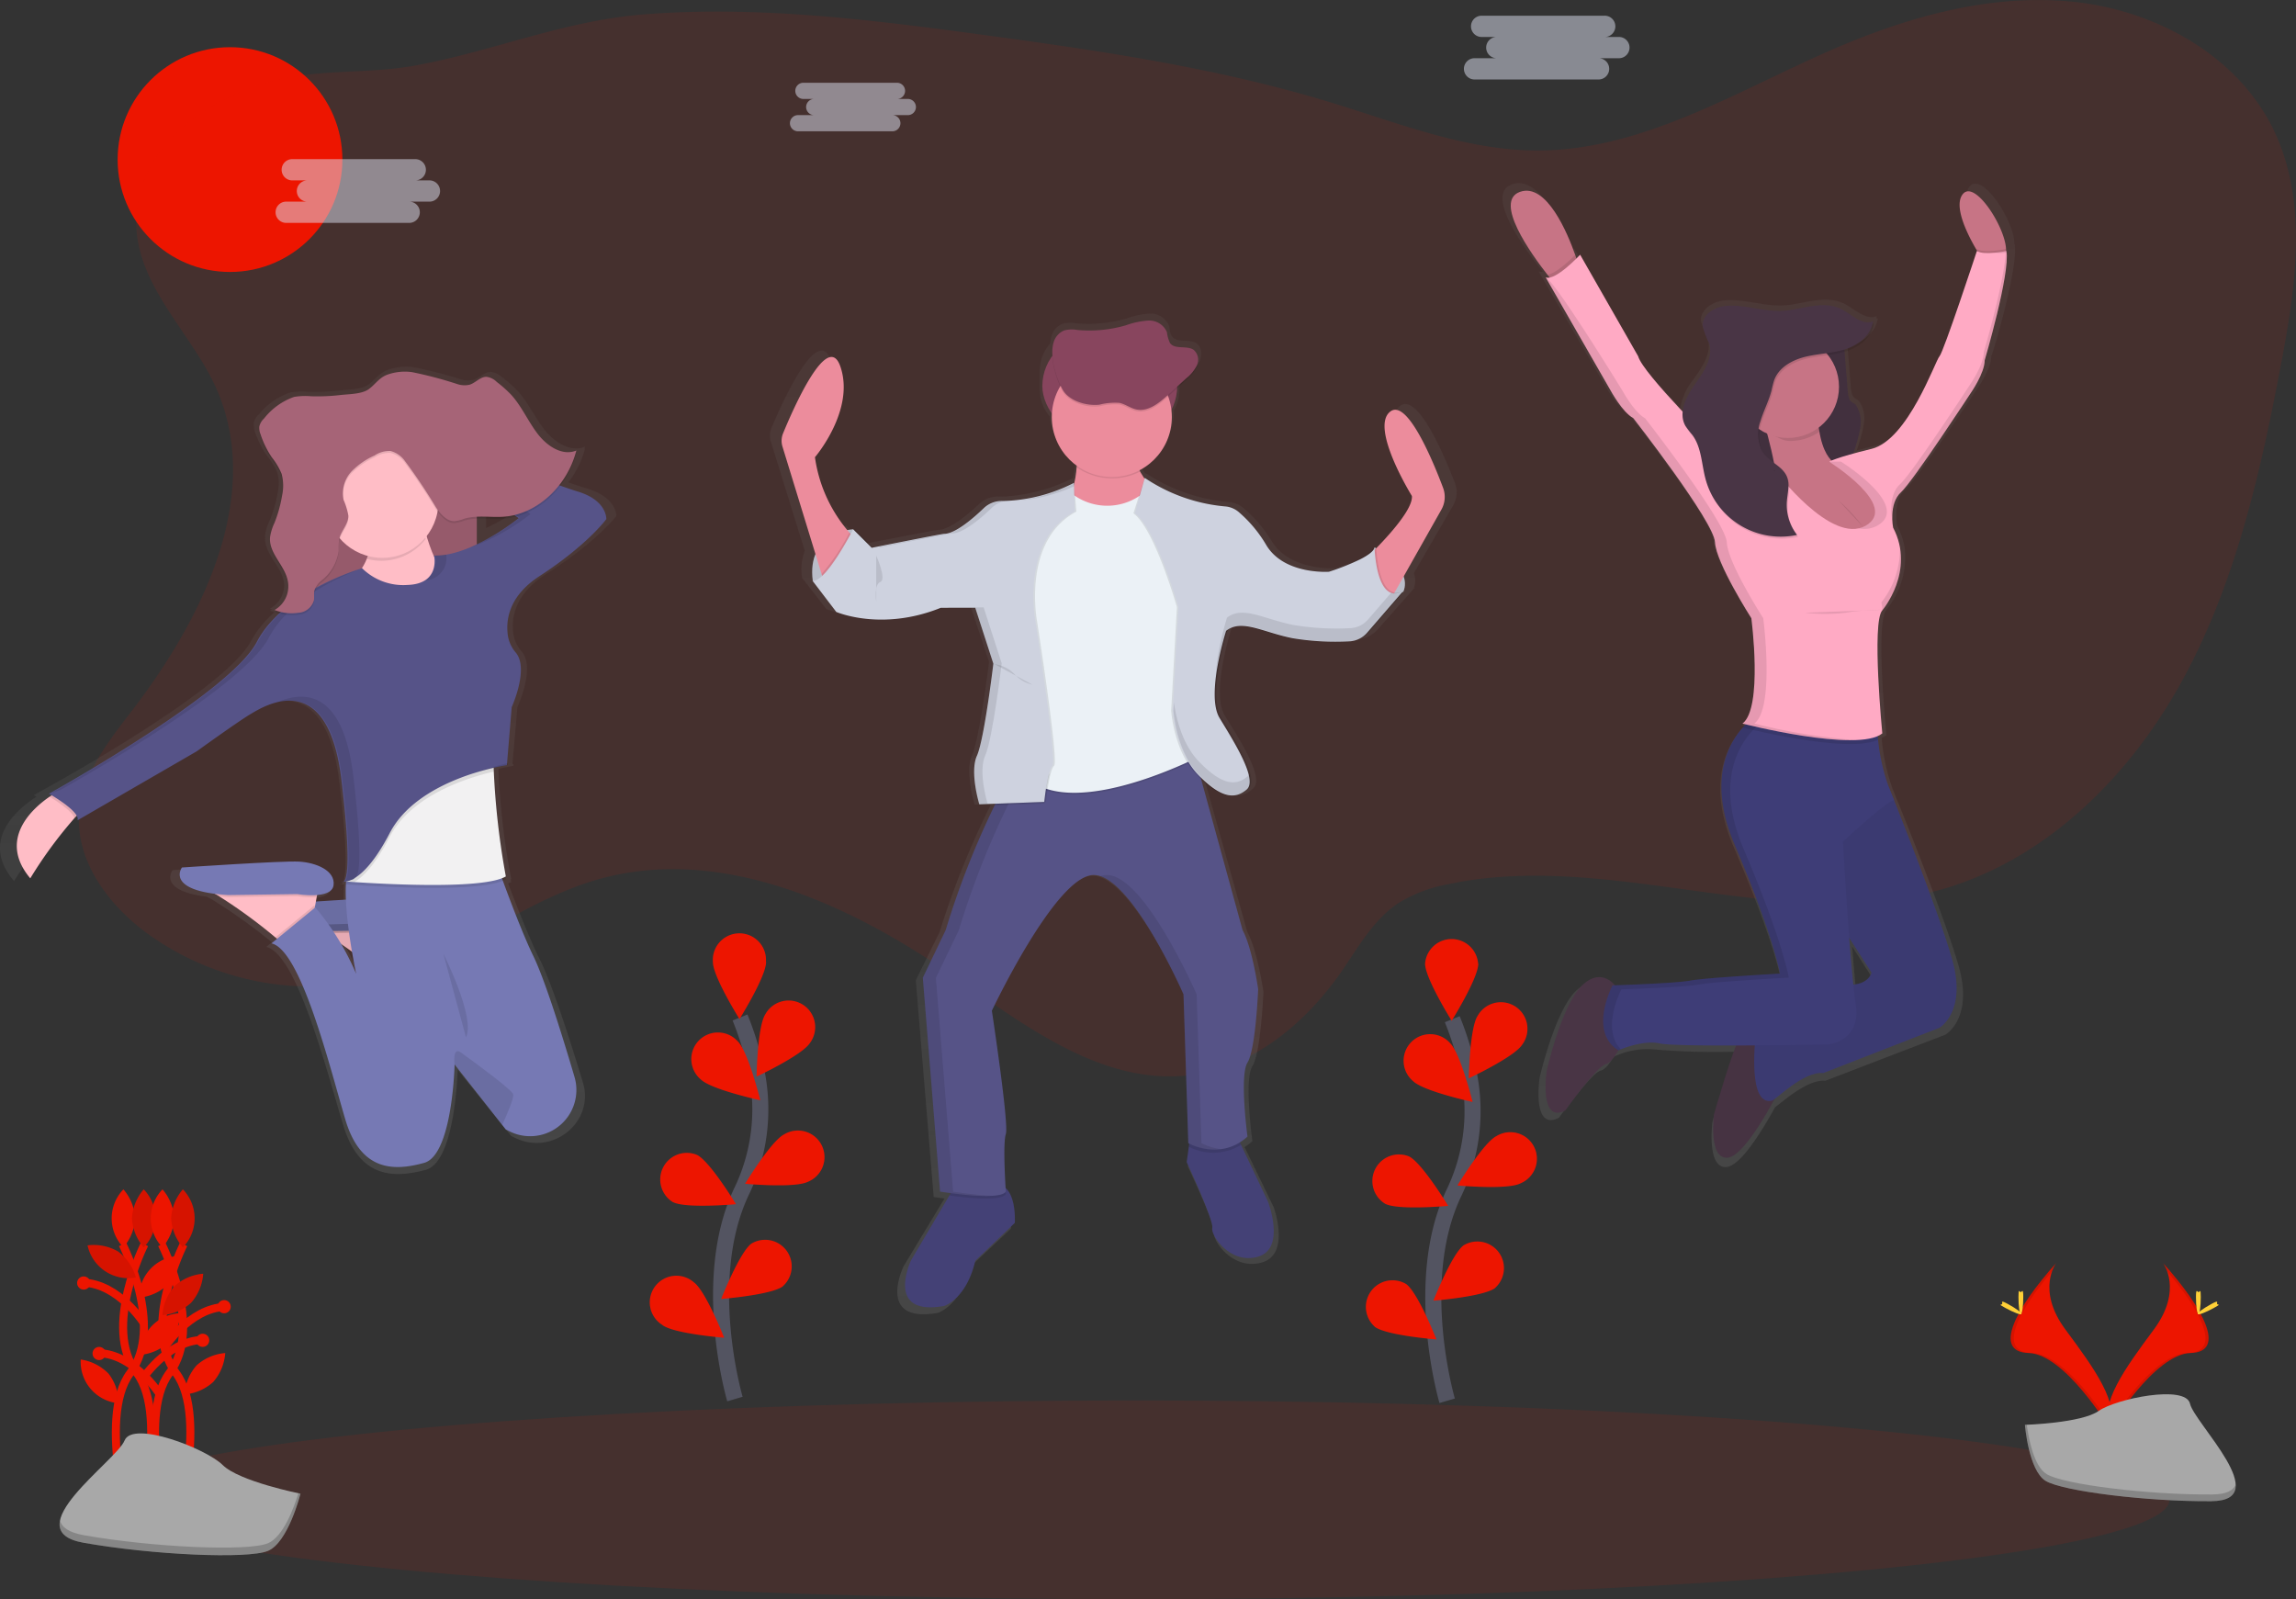 <svg xmlns="http://www.w3.org/2000/svg" xmlns:xlink="http://www.w3.org/1999/xlink" width="286.47" height="199.511" viewBox="0 0 286.47 199.511">
  <rect x="0" y="0" width="286.47" height="199.511" fill="#333333" stroke="none"/>
  <defs>
    <linearGradient id="linear-gradient" x1="0.5" y1="1" x2="0.5" gradientUnits="objectBoundingBox">
      <stop offset="0" stop-color="gray" stop-opacity="0.251"/>
      <stop offset="0.54" stop-color="gray" stop-opacity="0.122"/>
      <stop offset="1" stop-color="gray" stop-opacity="0.102"/>
    </linearGradient>
    <linearGradient id="linear-gradient-2" x1="0.495" y1="1.014" x2="0.495" y2="0" xlink:href="#linear-gradient"/>
    <linearGradient id="linear-gradient-3" x1="0.5" y1="1" x2="0.5" y2="0" xlink:href="#linear-gradient"/>
    <linearGradient id="linear-gradient-4" x1="0.5" y1="1" x2="0.5" y2="0" xlink:href="#linear-gradient"/>
  </defs>
  <g id="undraw_celebration_0jvk" transform="translate(0.02 -0.02)">
    <circle id="Ellipse_56" data-name="Ellipse 56" cx="14.022" cy="14.022" r="14.022" transform="translate(14.656 5.908)" fill="#ed1500"/>
    <path id="Path_136" data-name="Path 136" d="M174.862,167.713c5.887,13.3-1.623,28.61-10.463,40.141-2.959,3.867-6.225,7.92-6.635,12.77-.495,5.933,3.523,11.386,8.288,14.951a34.9,34.9,0,0,0,30.908,5.227c8.94-2.832,16.456-9.229,25.474-11.808,15.08-4.319,31.065,2.841,43.98,11.763,9.142,6.307,18.932,13.991,29.952,12.64,7.754-.95,14.335-6.394,18.8-12.8,2.156-3.094,4.032-6.563,7.172-8.65a17.953,17.953,0,0,1,6.252-2.371c20.024-4.28,41.275,6.165,61.033.793,13.346-3.619,23.987-14.175,30.6-26.321s9.706-25.86,12.278-39.447c1.828-9.651,3.345-20.078-.857-28.954-4.446-9.4-14.736-15.1-25.078-16.163s-20.714,1.879-30.242,6.035c-11.9,5.206-23.573,12.492-36.567,12.517-8.849.018-17.288-3.378-25.748-5.969-14.145-4.328-28.854-6.478-43.513-8.463-14.034-1.9-28.206-3.668-42.324-2.546-9.989.793-18.811,4.612-28.5,6.379-6.319,1.152-12.667.3-18.868,2.232-7.637,2.389-15.49,7.923-15.913,16.64C164.5,154.6,171.741,160.658,174.862,167.713Z" transform="translate(-147.898 -119.24)" fill="#ed1500" opacity="0.1"/>
    <path id="Path_137" data-name="Path 137" d="M529.073,270.149c-1.288-3.357-4.609-11.247-6.8-9.682-2.763,1.979,2.763,10.719,2.763,10.719.157,1.6-2.95,4.943-4.615,6.608v-.208a.725.725,0,0,1-.072.181l-.139-.075a.9.9,0,0,1-.2.359,3.526,3.526,0,0,0-.015-.359c-.32,1.354-5.9,3.07-5.9,3.07h-.41c-1.55,0-5.586-.35-7.456-3.342a16.546,16.546,0,0,0-3.658-4.268,3.116,3.116,0,0,0-1.734-.658,22.314,22.314,0,0,1-10.185-3.5l-.154-.106-.033.1c-.2-.28-.386-.579-.564-.887h0l-.09-.166A7.576,7.576,0,0,0,494,261.191v-.157a5.161,5.161,0,0,0,.694-2.585v-.9l1.179-1.05a4.85,4.85,0,0,0,1.372-1.647,1.952,1.952,0,0,0,.145-.844,1.463,1.463,0,0,0-.555-1.309c-.9-.624-2.413,0-3.067-.869-.3-.392-.247-.926-.4-1.387a2.483,2.483,0,0,0-2.392-1.46,10.332,10.332,0,0,0-2.932.624,17.212,17.212,0,0,1-6.243.585,4.078,4.078,0,0,0-1.71.06,2.355,2.355,0,0,0-1.387,1.614,3.793,3.793,0,0,0-.133.826,5.2,5.2,0,0,0-1.309,3.441v2.319a5.2,5.2,0,0,0,1.252,3.375,7.54,7.54,0,0,0,3.158,5.5v.184l.039.024a12.47,12.47,0,0,1-.332,2.132v-.154a21.8,21.8,0,0,1-8.747,2.3h-.5a3.369,3.369,0,0,0-2.413.9c-1.339,1.261-3.686,3.254-5.127,3.254-.3,0-7.914,1.487-9.175,1.734l-2.356-2.307-.072.136-.139-.136a5.729,5.729,0,0,0-.766.112,18.256,18.256,0,0,1-4.177-9.214s5.209-5.933,3.294-11.461c-1.635-4.711-6.138,5.387-7.416,8.43a2.431,2.431,0,0,0-.078,1.674l4.232,13.639a6.4,6.4,0,0,0-.335,3.318h-.048l3.082,3.954a16.276,16.276,0,0,0,5.948.971,20.793,20.793,0,0,0,7.763-1.49h.715l-.136.051H468.6l2.334,7.061c-.078.642-1.206,9.609-2.111,11.615a5.04,5.04,0,0,0-.356,2.111,16.118,16.118,0,0,0,.673,4.087l2.045-.075-.078.16a106.458,106.458,0,0,0-6.334,15.786l-2.977,6.032,2.232,27.054h.09l.172.027h0c.241.036.6.09,1.08.151l-.175.3-4.919,8.143s-3.508,7.181,4.253,5.827c0,0,2.868-.832,4.038-5.73l5.1-4.786s.238-3.179-1.206-4.449c-.09-1.469-.32-5.758.033-6.789.425-1.249-1.81-15.608-1.81-15.608s8.077-16.754,12.969-17.17a2.681,2.681,0,0,1,1.059.139c4.02,1.309,8.891,11.03,10.324,14.055h0l.066.139v.027l.054.118v.033l.048.1v.027l.042.094v.021l.036.075v.03l.027.057v.024l.018.042v.051h0l.015.036.636,18.835h0l.063.033h.03l-.054.389-.277,1.945s3.508,7.389,3.294,8.324,2.337,4.684,5.951,3.643,1.463-6.907,1.463-6.907l-3.48-7.172-.154-.32a6.842,6.842,0,0,0,.977-.727s-1.062-7.7,0-9.365,1.381-9.262,1.381-9.262-.745-5.2-2.021-7.492l-5.344-19.076c1.6,1.49,2.847,2.072,3.888,2.033h.172a2.6,2.6,0,0,0,1.309-.326,3.69,3.69,0,0,0,.6-.425.955.955,0,0,0,.1-.1h0c1.487-1.249-1.7-6.141-3.508-9.048-1.74-2.8.657-10.426.838-10.993a2.878,2.878,0,0,1,.516-.3,3.182,3.182,0,0,1,1.182-.256c1.731.06,3.861,1.056,6.5,1.556a30.65,30.65,0,0,0,5.547.431h.109c.739,0,1.408-.015,1.951-.036a3.3,3.3,0,0,0,1.418-.383h0a4.28,4.28,0,0,0,1.007-.814l4.627-5.227-.121.057a2.6,2.6,0,0,0,0-1.84l4.889-8.445A3.212,3.212,0,0,0,529.073,270.149Z" transform="translate(-347.552 -209.835)" fill="url(#linear-gradient)"/>
    <path id="Path_138" data-name="Path 138" d="M513.174,613.552l-4.925,4.72c-1.128,4.826-3.9,5.643-3.9,5.643-7.489,1.333-4.1-5.73-4.1-5.73l4.75-8.038.585-.992s3.387-1.026,5.643-.41a1.932,1.932,0,0,1,.769.416C513.406,610.389,513.174,613.552,513.174,613.552Z" transform="translate(-386.581 -460.956)" fill="#444176"/>
    <path id="Path_139" data-name="Path 139" d="M624.918,603.234c-3.49,1.026-5.951-2.666-5.73-3.592s-3.188-8.2-3.188-8.2l.265-1.918.247-1.776,5.73.41.54,1.134,3.36,7.073S628.408,602.209,624.918,603.234Z" transform="translate(-467.957 -446.431)" fill="#444176"/>
    <path id="Path_140" data-name="Path 140" d="M524.819,609.928c-.54.926-4.916.458-7.049.169l.585-.992s3.387-1.025,5.643-.41a1.93,1.93,0,0,1,.769.416C524.8,609.612,524.819,609.928,524.819,609.928Z" transform="translate(-399.353 -460.921)" opacity="0.1"/>
    <path id="Path_141" data-name="Path 141" d="M623.39,589.274a6.636,6.636,0,0,1-6.53.232l.247-1.776,5.73.41Z" transform="translate(-468.557 -446.417)" opacity="0.1"/>
    <path id="Path_142" data-name="Path 142" d="M547.342,466.866c-1.025,1.641,0,9.235,0,9.235-3.387,3.079-7.386.82-7.386.82l-.6-18.57s-6.668-15.288-11.389-14.878S515.447,460.4,515.447,460.4s2.153,14.157,1.743,15.382,0,7.181,0,7.181c-.718,1.231-8.207,0-8.207,0l-2.153-26.677,2.859-5.954a105.544,105.544,0,0,1,6.108-15.563c.829-1.74,1.384-2.8,1.384-2.8l5.459-1.137,17.719-3.674,6.367,23.175c1.231,2.256,1.948,7.386,1.948,7.386S548.367,465.226,547.342,466.866Z" transform="translate(-391.713 -334.276)" fill="#565387"/>
    <g id="Group_49" data-name="Group 49" transform="translate(115.105 92.872)" opacity="0.1">
      <path id="Path_143" data-name="Path 143" d="M592.9,514.679l-.6-18.57s-6.668-15.288-11.389-14.878a2.567,2.567,0,0,0-.618.139c4.6,1.529,10.366,14.739,10.366,14.739l.6,18.57a7.238,7.238,0,0,0,4.081.745,7.261,7.261,0,0,1-2.44-.745Z" transform="translate(-558.122 -464.905)"/>
      <path id="Path_144" data-name="Path 144" d="M510.584,482.947l-2.153-26.677,2.871-5.963a105.548,105.548,0,0,1,6.107-15.563c.829-1.74,1.384-2.8,1.384-2.8l5.459-1.137,16.175-3.363-.087-.323-17.728,3.686-5.459,1.137s-.555,1.062-1.384,2.8a105.41,105.41,0,0,0-6.108,15.563l-2.871,5.951,2.153,26.677a38.536,38.536,0,0,0,6.515.525A48.473,48.473,0,0,1,510.584,482.947Z" transform="translate(-506.79 -427.12)"/>
    </g>
    <path id="Path_145" data-name="Path 145" d="M466.175,338.21s-5.848.3-5.028,6.463l1.641.205,2.461-2.666,1.231-2.256v-.513Z" transform="translate(-359.753 -272.153)" fill="#ced2df"/>
    <path id="Path_146" data-name="Path 146" d="M466.175,338.21s-5.848.3-5.028,6.463l1.641.205,2.461-2.666,1.231-2.256v-.513Z" transform="translate(-359.753 -272.153)" opacity="0.1"/>
    <path id="Path_147" data-name="Path 147" d="M693.019,345.69s4.826,2.564,3.592,5.54l-1.538.6-2.051-1.128-.3-2.666.205-1.846Z" transform="translate(-521.537 -277.377)" fill="#ced2df"/>
    <path id="Path_148" data-name="Path 148" d="M693.019,345.69s4.826,2.564,3.592,5.54l-1.538.6-2.051-1.128-.3-2.666.205-1.846Z" transform="translate(-521.537 -277.377)" opacity="0.1"/>
    <rect id="Rectangle_59" data-name="Rectangle 59" width="16.827" height="12.722" rx="6.361" transform="translate(130.032 41.841)" fill="#88455e"/>
    <path id="Path_149" data-name="Path 149" d="M457.3,289.3l-3.592,5.73-.3-1.019-4.88-15.9a2.446,2.446,0,0,1,.075-1.65c1.234-3,5.583-12.969,7.16-8.309,1.846,5.429-3.182,11.286-3.182,11.286a18.073,18.073,0,0,0,4.292,9.392C457.14,289.142,457.3,289.3,457.3,289.3Z" transform="translate(-350.92 -222.374)" fill="#ec8c9c"/>
    <path id="Path_150" data-name="Path 150" d="M691.16,307.011s5.643-5.335,5.429-7.489c0,0-5.335-8.617-2.666-10.556,2.111-1.544,5.317,6.237,6.56,9.546a3.227,3.227,0,0,1-.214,2.714l-6.744,11.941Z" transform="translate(-520.448 -237.622)" fill="#ec8c9c"/>
    <path id="Path_151" data-name="Path 151" d="M564.4,299.912s1.025,6.566-1.948,9.03,8.517,2.449,8.517,2.449l4.1-3.8s-4.72-4.412-3.284-7.694Z" transform="translate(-430.215 -245.398)" fill="#ec8c9c"/>
    <path id="Path_152" data-name="Path 152" d="M549.756,323.82a7.193,7.193,0,0,0,8.822-.41l7.181,14.878-.41,18.16s-14.878,7.694-21.034,2.977-1.025-7.181-1.025-7.181l-1.436-13.952,1.538-9.03s2.769-4.31,2.977-4.31S549.756,323.82,549.756,323.82Z" transform="translate(-415.776 -261.817)" opacity="0.1"/>
    <path id="Path_153" data-name="Path 153" d="M549.763,323.14a7.187,7.187,0,0,0,8.825-.41l7.181,14.878-.41,18.16s-14.878,7.694-21.034,2.977-1.025-7.181-1.025-7.181l-1.436-13.952,1.538-9.03s2.769-4.31,2.977-4.31S549.763,323.14,549.763,323.14Z" transform="translate(-415.783 -261.342)" fill="#ebf1f6"/>
    <path id="Path_154" data-name="Path 154" d="M494.292,319a19.038,19.038,0,0,1-8.725,2.265,3.215,3.215,0,0,0-2.319.887c-1.294,1.243-3.559,3.209-4.961,3.209-.3,0-9.03,1.743-9.03,1.743l-2.307-2.307s-3.438,6.72-5.079,6.412l2.977,3.9s5.643,2.461,13.029-.513h4.31l2.256,6.976s-1.128,9.44-2.051,11.491.3,6.053.3,6.053l8.1-.3s.41-4,1.025-4.524-2.153-18.16-2.153-18.16-1.846-9.953,4.925-13.542Z" transform="translate(-360.313 -258.737)" opacity="0.1"/>
    <path id="Path_155" data-name="Path 155" d="M543.4,439.38a26.783,26.783,0,0,0-.636,3.7l-6.2.235c.829-1.74,1.384-2.8,1.384-2.8Z" transform="translate(-412.476 -342.81)" opacity="0.1"/>
    <path id="Path_156" data-name="Path 156" d="M468.854,340l-3.592,5.73-.3-1.019a26.522,26.522,0,0,0,3.477-5.185A6.075,6.075,0,0,0,468.854,340Z" transform="translate(-362.471 -273.075)" opacity="0.1"/>
    <path id="Path_157" data-name="Path 157" d="M493.8,319a20.389,20.389,0,0,1-8.93,2.265,3.215,3.215,0,0,0-2.319.887c-1.294,1.243-3.559,3.209-4.961,3.209-.3,0-9.03,1.743-9.03,1.743l-2.316-2.31s-3.438,6.72-5.079,6.412l2.977,3.9s5.643,2.461,13.029-.513h4.31l2.256,6.973s-1.128,9.44-2.051,11.491.3,6.053.3,6.053l8.1-.3s.41-4,1.025-4.524-2.153-18.16-2.153-18.16-1.846-9.953,4.925-13.542Z" transform="translate(-359.817 -258.737)" fill="#ced2df"/>
    <path id="Path_158" data-name="Path 158" d="M595.354,316.94a19.965,19.965,0,0,0,9.775,3.559,2.971,2.971,0,0,1,1.674.648,16.2,16.2,0,0,1,3.532,4.222c2.256,3.695,7.8,3.284,7.8,3.284s5.387-1.692,5.694-3.016c0,0,.154,7.239,3.541,5.489l-4.455,5.133a3.143,3.143,0,0,1-2.247,1.083,33.027,33.027,0,0,1-7.036-.389c-3.695-.718-6.361-2.461-8.309-.923,0,0-2.564,8-.82,10.876s4.826,7.694,3.387,8.928-3.182,1.128-6.053-1.846-3.182-8-3.182-8l.718-12.927s-2.769-9.748-5.429-11.7Z" transform="translate(-452.55 -257.299)" opacity="0.1"/>
    <path id="Path_159" data-name="Path 159" d="M628.7,331.228l-4.467,5.154a3.139,3.139,0,0,1-1.077.8h0a3.128,3.128,0,0,1-1.164.274,32.636,32.636,0,0,1-7.036-.389c-3.456-.673-6.014-2.241-7.926-1.182a2.8,2.8,0,0,0-.386.256s-2.564,8-.82,10.876,4.826,7.694,3.387,8.928a3.318,3.318,0,0,1-.8.522c-1.291.582-2.892.078-5.251-2.368-2.871-2.977-3.182-8-3.182-8l.718-12.927s-2.769-9.748-5.429-11.7l1.173-4.207a21.3,21.3,0,0,0,9.832,3.456,2.971,2.971,0,0,1,1.674.648,16.213,16.213,0,0,1,3.532,4.222c2.256,3.695,7.8,3.284,7.8,3.284a29.941,29.941,0,0,0,3.882-1.544h0a5.916,5.916,0,0,0,1.81-1.206.9.9,0,0,0,.2-.362S625.312,332.972,628.7,331.228Z" transform="translate(-453.472 -257.529)" opacity="0.1"/>
    <path id="Path_160" data-name="Path 160" d="M627.995,331.107l-4.464,5.16a3.139,3.139,0,0,1-.869.7h0a3.13,3.13,0,0,1-1.369.377,32.634,32.634,0,0,1-7.036-.389c-3.333-.648-5.833-2.132-7.718-1.285a2.79,2.79,0,0,0-.6.359s-2.564,8-.82,10.876,4.826,7.694,3.387,8.928a3.559,3.559,0,0,1-.6.419c-1.327.733-2.968.3-5.456-2.265-2.871-2.977-3.182-8-3.182-8l.718-12.927s-2.769-9.748-5.429-11.7l1.231-4.412.148.1a21.3,21.3,0,0,0,9.832,3.456,2.971,2.971,0,0,1,1.674.648,16.215,16.215,0,0,1,3.532,4.222c2.256,3.695,7.8,3.284,7.8,3.284a29.944,29.944,0,0,0,3.882-1.544h0c.932-.477,1.692-1,1.81-1.475v.259C624.545,327.15,625,332.648,627.995,331.107Z" transform="translate(-452.976 -257.306)" fill="#ced2df"/>
    <path id="Path_161" data-name="Path 161" d="M577.39,300.45h-7.54a18.449,18.449,0,0,1,.142,3.619,7.751,7.751,0,0,0,7.968.573A4.812,4.812,0,0,1,577.39,300.45Z" transform="translate(-435.726 -245.782)" opacity="0.1"/>
    <circle id="Ellipse_57" data-name="Ellipse 57" cx="7.489" cy="7.489" r="7.489" transform="translate(131.211 44.561)" fill="#ec8c9c"/>
    <path id="Path_162" data-name="Path 162" d="M566.278,263.038a7.994,7.994,0,0,1,2.494-.229c.748.151,1.384.667,2.132.823,1.442.3,2.781-.76,3.87-1.749l2.353-2.141a4.8,4.8,0,0,0,1.327-1.623,1.629,1.629,0,0,0-.4-1.918c-.86-.6-2.34,0-2.962-.857a4.47,4.47,0,0,1-.383-1.366,2.4,2.4,0,0,0-2.31-1.439,10.22,10.22,0,0,0-2.829.6,16.286,16.286,0,0,1-6.032.576,3.854,3.854,0,0,0-1.65.057,2.307,2.307,0,0,0-1.339,1.589c-.464,1.641.329,4.286,1.125,5.755S564.689,263.234,566.278,263.038Z" transform="translate(-429.135 -212.321)" opacity="0.1"/>
    <path id="Path_163" data-name="Path 163" d="M566.278,262.358a7.994,7.994,0,0,1,2.494-.229c.748.151,1.384.667,2.132.823,1.442.3,2.781-.76,3.87-1.749l2.353-2.141a4.8,4.8,0,0,0,1.327-1.623,1.629,1.629,0,0,0-.4-1.918c-.86-.6-2.34,0-2.962-.857a4.47,4.47,0,0,1-.383-1.366,2.4,2.4,0,0,0-2.31-1.439,10.219,10.219,0,0,0-2.829.6,16.287,16.287,0,0,1-6.032.576,3.855,3.855,0,0,0-1.65.057,2.307,2.307,0,0,0-1.339,1.589c-.464,1.641.329,4.286,1.125,5.755S564.689,262.539,566.278,262.358Z" transform="translate(-429.135 -211.846)" fill="#88455e"/>
    <path id="Path_164" data-name="Path 164" d="M536.55,394a4.228,4.228,0,0,1,2.461,1.231,4.421,4.421,0,0,0,2.256,1.333" transform="translate(-412.469 -311.117)" opacity="0.1"/>
    <path id="Path_165" data-name="Path 165" d="M487.425,349.09s1.339,2.989.513,3.291-.513,2.461-.513,2.461" transform="translate(-378.119 -279.752)" opacity="0.1"/>
    <g id="Group_50" data-name="Group 50" transform="translate(109.673 60.311)" opacity="0.1">
      <path id="Path_166" data-name="Path 166" d="M488.873,332.41s8.719-1.743,9.021-1.743c1.405,0,3.667-1.966,4.961-3.209a3.167,3.167,0,0,1,1.405-.781h-.112a3.215,3.215,0,0,0-2.319.887c-1.294,1.243-3.559,3.209-4.961,3.209-.244,0-5.824,1.107-8.089,1.556Z" transform="translate(-488.78 -324.408)"/>
      <path id="Path_167" data-name="Path 167" d="M553.934,319.543v-.383a21.77,21.77,0,0,1-6.684,2.138A20.654,20.654,0,0,0,553.934,319.543Z" transform="translate(-529.615 -319.16)"/>
      <path id="Path_168" data-name="Path 168" d="M521.885,395.04s-1.231-4-.3-6.053,2.051-11.491,2.051-11.491l-2.25-6.976h-4.322l-.262.1h3.544l2.247,6.979s-1.128,9.44-2.051,11.491.3,6.053.3,6.053l8.1-.3v-.063Z" transform="translate(-508.349 -355.03)"/>
    </g>
    <g id="Group_51" data-name="Group 51" transform="translate(146.388 73.808)" opacity="0.1">
      <path id="Path_169" data-name="Path 169" d="M619.751,418.968a3.561,3.561,0,0,1-.6.419c-1.327.733-2.968.3-5.456-2.265-2.28-2.362-2.944-6.032-3.122-7.422l-.06,1.062s.3,5.028,3.182,8c2.488,2.576,4.129,3,5.456,2.265a3.56,3.56,0,0,0,.6-.419c.431-.371.455-1.068.229-1.936A.95.95,0,0,1,619.751,418.968Z" transform="translate(-610.51 -395.89)"/>
      <path id="Path_170" data-name="Path 170" d="M649.851,364.058l-2.9,3.357a3.139,3.139,0,0,1-.869.7h0a3.13,3.13,0,0,1-1.369.377,32.636,32.636,0,0,1-7.036-.389c-3.333-.648-5.833-2.132-7.718-1.285a2.792,2.792,0,0,0-.6.359s-1.656,5.169-1.4,8.689a33.932,33.932,0,0,1,1.4-7.048,2.792,2.792,0,0,1,.6-.359c1.888-.848,4.385.636,7.718,1.285a33.018,33.018,0,0,0,7.036.389,3.131,3.131,0,0,0,1.369-.377h0a3.139,3.139,0,0,0,.869-.691l4.467-5.154a1.758,1.758,0,0,1-1.562.148Z" transform="translate(-622.671 -363.91)"/>
    </g>
    <path id="Path_171" data-name="Path 171" d="M265.74,486.89a.232.232,0,0,0,.274.036.934.934,0,0,1-.274-.036Z" transform="translate(-223.337 -375.991)" fill="url(#linear-gradient-2)"/>
    <path id="Path_172" data-name="Path 172" d="M198.24,286.135c-.543-.157-1.318-.413-2.25-.739a11.8,11.8,0,0,0,2.084-4.2l-.078.03c.027-.093.054-.184.078-.28-1.789.727-3.767-.5-5.028-2.084s-2.111-3.541-3.493-4.995a15.982,15.982,0,0,0-1.852-1.6,2.56,2.56,0,0,0-1.342-.658c-.805-.024-1.436.766-2.211,1a3.016,3.016,0,0,1-1.541-.057,53.032,53.032,0,0,0-5.963-1.529,6.988,6.988,0,0,0-3.236.365c-1.025.389-1.493,1.164-2.322,1.785-.9.667-2.672.651-3.725.769a26.692,26.692,0,0,1-3.848.16,9.01,9.01,0,0,0-2.214.081,8.537,8.537,0,0,0-3.9,2.714,2.012,2.012,0,0,0-.645,1.01,1.276,1.276,0,0,0,0,.335,2.174,2.174,0,0,0,.154.89,11.762,11.762,0,0,0,1.481,2.947,8.509,8.509,0,0,1,1.279,2.093,4.062,4.062,0,0,1,.2,1.206,8.773,8.773,0,0,1-.136,1.3,16.288,16.288,0,0,1-.992,3.453,6.273,6.273,0,0,0-.579,1.81,2.887,2.887,0,0,0,0,.386c-.075,1.991,1.933,3.423,2.322,5.4a3.226,3.226,0,0,1,.057.5,3.37,3.37,0,0,1-1.782,2.92c.09.036.184.066.277.1a2.515,2.515,0,0,1-.277.151,5.628,5.628,0,0,0,.579.187A13.452,13.452,0,0,0,156.4,305.2c-3.49,6.5-27.123,19.221-27.123,19.221l.35.2-.284.184c-2.045,1.36-6.843,5.326-2.506,10.342a54.76,54.76,0,0,1,5.761-7.622c.106-.1.211-.2.3-.284a.694.694,0,0,1,.09.549l15.539-8.731s5.522-3.867,7.064-4.738a12.714,12.714,0,0,1,3.5-1.508l-.181.075a7.093,7.093,0,0,1,1.782-.253c2.751.042,5.73,2.057,6.711,10.034,1.315,10.683.706,12.61.284,12.872a.776.776,0,0,1-.154-.027.26.26,0,0,0,.042.03.808.808,0,0,1-.169-.03.241.241,0,0,0,.229.054.214.214,0,0,0,.172-.021h0a1.793,1.793,0,0,0,.208,0,2.217,2.217,0,0,1-.021.3c-.021,0-.124.057,0,.063h0c-.033.6-.03,1.258,0,1.942-1.366.075-2.733.157-3.921.229l.106-.564.048-.253c1.05-.084,2.045-.392,2.163-1.243.256-1.87-2.31-2.868-4.494-2.992s-15.279.748-15.279.748-1.963,2.543,4.265,3.318l.576.3a69.227,69.227,0,0,1,7.335,5.212l.22.175-.712.579c3.851.872,7.576,15.59,9.63,22.319s6.548,6.485,10.273,5.486c3.49-.935,3.921-11.069,3.978-12.342v-.13l6.207,7.667.471.582q.271.142.537.265c4.7,2.235,9.89-2.051,8.415-6.937-1.493-4.925-3.809-12.209-5.353-15.288-1.294-2.579-2.965-6.862-3.978-9.543a3.228,3.228,0,0,0,.383-.184s-.024-.121-.063-.341l.063-.033a92.471,92.471,0,0,1-1.574-13.271v-.48c1.122-.256,1.834-.356,1.834-.356l.021-.241-.13.027.624-7.145s2.292-4.877.537-6.907a4.265,4.265,0,0,1-1.028-2.111c-.3-1.867,0-4.983,4.087-7.57,6.291-3.99,8.747-7.238,8.747-7.238S202.091,287.269,198.24,286.135Zm-12.5,4.958v-3.3c1.167-.057,2.359.078,3.532,0a8.938,8.938,0,0,0,1.7-.287l.284.2a31.064,31.064,0,0,1-5.519,3.393ZM167.9,342.861c.461.32.926.651,1.381.986.284,1.629.534,2.778.552,2.859A22.578,22.578,0,0,0,167.9,342.861Z" transform="translate(-125.1 -225.197)" fill="url(#linear-gradient-3)"/>
    <path id="Path_173" data-name="Path 173" d="M266.858,500.32l-.271,1.475-.208,1.128-.38,2.063-3.686,2.579s-.332-.284-.881-.733a64.6,64.6,0,0,0-7.015-5.127,7.842,7.842,0,0,0-1.927-.89Z" transform="translate(-214.083 -385.37)" fill="#ffbdc6"/>
    <path id="Path_174" data-name="Path 174" d="M266.851,500.32l-.271,1.475a11.463,11.463,0,0,1-2.431-.124l-8.6.124c-.407-.024-.787-.057-1.143-.094a7.841,7.841,0,0,0-1.927-.89Z" transform="translate(-214.076 -385.37)" opacity="0.1"/>
    <path id="Path_175" data-name="Path 175" d="M257.241,494.565s4.3.736,4.545-1.107-2.211-2.814-4.295-2.953-14.622.742-14.622.742-2.211,2.947,5.773,3.438Z" transform="translate(-207.168 -378.506)" fill="#7679b4"/>
    <path id="Path_176" data-name="Path 176" d="M266.858,500.32l-.271,1.475-.208,1.128-.38,2.063-3.686,2.579s-.332-.284-.881-.733a64.6,64.6,0,0,0-7.015-5.127,7.842,7.842,0,0,0-1.927-.89Z" transform="translate(-214.083 -385.37)" opacity="0.1"/>
    <path id="Path_177" data-name="Path 177" d="M266.851,500.32l-.271,1.475a11.463,11.463,0,0,1-2.431-.124l-8.6.124c-.407-.024-.787-.057-1.143-.094a7.841,7.841,0,0,0-1.927-.89Z" transform="translate(-214.076 -385.37)" opacity="0.1"/>
    <path id="Path_178" data-name="Path 178" d="M257.241,494.565s4.3.736,4.545-1.107-2.211-2.814-4.295-2.953-14.622.742-14.622.742-2.211,2.947,5.773,3.438Z" transform="translate(-207.168 -378.506)" opacity="0.1"/>
    <rect id="Rectangle_60" data-name="Rectangle 60" width="22.479" height="26.656" transform="translate(36.99 55.494)" fill="#a66477"/>
    <rect id="Rectangle_61" data-name="Rectangle 61" width="22.479" height="26.656" transform="translate(36.99 55.494)" opacity="0.1"/>
    <path id="Path_179" data-name="Path 179" d="M140.6,449.374a3.6,3.6,0,0,0-1.369.968,53.868,53.868,0,0,0-5.51,7.507c-4.15-4.94.443-8.846,2.413-10.188.477-.326.8-.5.8-.5Z" transform="translate(-129.963 -348.244)" fill="#ffbdc6"/>
    <path id="Path_180" data-name="Path 180" d="M271.726,331.09s1.107,7.739,4.913,9.582-4.913,5.281-4.913,5.281l-11.916-4.422s6.756-2.211,5.4-8.722Z" transform="translate(-219.195 -267.181)" fill="#ffbdc6"/>
    <path id="Path_181" data-name="Path 181" d="M223.728,485.45l-.271,1.475-.208,1.128-.38,2.063-3.686,2.579s-.332-.284-.881-.733a64.6,64.6,0,0,0-7.015-5.127,7.843,7.843,0,0,0-1.927-.89Z" transform="translate(-183.961 -374.985)" fill="#ffbdc6"/>
    <path id="Path_182" data-name="Path 182" d="M223.721,485.45l-.271,1.475a11.463,11.463,0,0,1-2.431-.124l-8.6.124c-.407-.024-.787-.057-1.143-.094a7.841,7.841,0,0,0-1.927-.89Z" transform="translate(-183.954 -374.985)" opacity="0.1"/>
    <path id="Path_183" data-name="Path 183" d="M214.064,479.707s4.3.736,4.545-1.107-2.211-2.826-4.3-2.947-14.619.736-14.619.736-2.211,2.947,5.773,3.438Z" transform="translate(-177.011 -368.135)" fill="#7679b4"/>
    <path id="Path_184" data-name="Path 184" d="M243.916,493.887l-.38,2.063-3.686,2.579s-.332-.284-.881-.733l4.874-4Z" transform="translate(-204.641 -380.817)" opacity="0.1"/>
    <path id="Path_185" data-name="Path 185" d="M267.131,509.354q-.253-.124-.513-.262l-.449-.573-5.936-7.54v.133c-.039,1.252-.467,11.235-3.8,12.155-3.562.983-7.863,1.228-9.826-5.4s-5.528-21.127-9.214-21.987l5.465-4.485a32.571,32.571,0,0,1,5.1,8.288c-.054-.259-2.555-11.934-.492-14h17.933s2.763,7.884,4.669,11.793c1.478,3.034,3.695,10.206,5.127,15.059A5.768,5.768,0,0,1,267.131,509.354Z" transform="translate(-203.537 -368.162)" fill="#7679b4"/>
    <path id="Path_186" data-name="Path 186" d="M288,443.191c-2.766,1.638-14.926.971-18.889.706l-1.077-.078c-.118,0,.018-.066.018-.066l.112-1.116,2.947-7.492L286.891,426a13.66,13.66,0,0,0-.4,4.129A96.237,96.237,0,0,0,288,443.191Z" transform="translate(-224.902 -333.466)" opacity="0.1"/>
    <path id="Path_187" data-name="Path 187" d="M287.694,442c-2.766,1.638-14.926.971-18.889.706l-1.077-.078h-.178l.2-.051.971-.256,2.087-8.354,15.786-9.151a13.659,13.659,0,0,0-.4,4.129A96.312,96.312,0,0,0,287.694,442Z" transform="translate(-224.601 -332.634)" fill="#f2f1f2"/>
    <path id="Path_188" data-name="Path 188" d="M286.608,428.864c-3.209.739-10.273,2.914-12.987,8.143-1.81,3.493-3.318,4.992-4.394,5.619l-1.077-.078.018-.066.971-.256,2.087-8.354,15.786-9.151A13.66,13.66,0,0,0,286.608,428.864Z" transform="translate(-225.02 -332.572)" opacity="0.1"/>
    <path id="Path_189" data-name="Path 189" d="M146.366,447.17l3.686,2.211a3.6,3.6,0,0,0-1.369.968c-.3-.9-2.238-2.147-3.113-2.678C146.047,447.345,146.366,447.17,146.366,447.17Z" transform="translate(-139.41 -348.251)" opacity="0.1"/>
    <path id="Path_190" data-name="Path 190" d="M265.4,484.263a.22.22,0,0,1-.259-.033A.886.886,0,0,0,265.4,484.263Z" transform="translate(-222.918 -374.133)" opacity="0.1"/>
    <path id="Path_191" data-name="Path 191" d="M190.066,317.748a7.307,7.307,0,0,1-5.652-2.087s-9.826,2.826-13.144,9.214-25.92,18.917-25.92,18.917,3.921,2.211,3.562,3.318l14.863-8.6s5.281-3.809,6.756-4.669,9.582-6.141,11.3,8.231,0,12.667,0,12.667,2.458.86,6.032-6.032,14.619-8.475,14.619-8.475l.6-7.239s2.193-4.8.513-6.8a4.252,4.252,0,0,1-.983-2.078c-.281-1.84,0-4.907,3.921-7.456,6.032-3.921,8.354-7.124,8.354-7.124s.124-2.334-3.562-3.438-18.672-7.124-18.672-7.124l-.492,2.087,11.793,8.354s-5.9,4.789-10.556,4.669C193.384,314.059,194.243,317.624,190.066,317.748Z" transform="translate(-139.257 -244.748)" fill="#565388"/>
    <path id="Path_192" data-name="Path 192" d="M284.168,335.276a24.13,24.13,0,0,1-.679-3.016l-6.512,1.731a7.178,7.178,0,0,1-.148,3.755,7,7,0,0,0,7.338-2.473Z" transform="translate(-231.082 -267.998)" opacity="0.1"/>
    <circle id="Ellipse_58" data-name="Ellipse 58" cx="7.003" cy="7.003" r="7.003" transform="translate(40.675 55.615)" fill="#ffbdc6"/>
    <path id="Path_193" data-name="Path 193" d="M251.436,273.857a50,50,0,0,1,5.7,1.508,2.817,2.817,0,0,0,1.475.057c.742-.229,1.345-1.007,2.111-.983a2.219,2.219,0,0,1,1.285.648,15.416,15.416,0,0,1,1.77,1.571c1.318,1.433,2.138,3.363,3.342,4.919s3.1,2.769,4.811,2.054c-1.161,4.524-4.973,7.983-9.093,8.264-1.644.112-3.318-.229-4.919.253a4.307,4.307,0,0,1-1.243.3c-.9,0-1.653-.841-2.226-1.659a70.266,70.266,0,0,0-3.921-5.86,3.2,3.2,0,0,0-1.789-1.237,3.312,3.312,0,0,0-1.979.555,9.394,9.394,0,0,0-2.9,2.009,4.015,4.015,0,0,0-.977,3.532,8.626,8.626,0,0,1,.6,1.975c0,1.116-.971,1.933-1.167,3.016a11.64,11.64,0,0,0-.048,1.375A5.61,5.61,0,0,1,240.2,299.8a2.623,2.623,0,0,0-.95,1.318c-.078.383,0,.79-.051,1.179a2.141,2.141,0,0,1-1.966,1.583,5.7,5.7,0,0,1-2.95-.35,3.391,3.391,0,0,0,1.65-3.619c-.38-1.994-2.383-3.423-2.214-5.456a6.313,6.313,0,0,1,.555-1.795,16.424,16.424,0,0,0,.947-3.4,5.764,5.764,0,0,0-.057-2.714,8.57,8.57,0,0,0-1.225-2.063,11.708,11.708,0,0,1-1.418-2.9,2.036,2.036,0,0,1-.136-.959,1.988,1.988,0,0,1,.6-1,8.2,8.2,0,0,1,3.734-2.678,8.372,8.372,0,0,1,2.111-.081,24.806,24.806,0,0,0,3.683-.157c1.007-.118,2.714-.1,3.565-.76.793-.6,1.243-1.372,2.223-1.758A6.506,6.506,0,0,1,251.436,273.857Z" transform="translate(-200.036 -227.166)" opacity="0.1"/>
    <path id="Path_194" data-name="Path 194" d="M308.48,513.76s4.054,7.983,2.826,10.442" transform="translate(-253.186 -394.757)" opacity="0.1"/>
    <path id="Path_195" data-name="Path 195" d="M318.992,563.273l-5.936-7.54v.133s-.344-2.437.787-1.617c2.476,1.792,6.439,4.729,6.524,5.236S319.565,562.025,318.992,563.273Z" transform="translate(-256.348 -422.916)" opacity="0.1"/>
    <g id="Group_52" data-name="Group 52" transform="translate(6.217 54.2)" opacity="0.1">
      <path id="Path_196" data-name="Path 196" d="M302.409,348.77a3.012,3.012,0,0,1-1.119,3.113,2.782,2.782,0,0,0,2.527-3.212A7.858,7.858,0,0,1,302.409,348.77Z" transform="translate(-254.381 -333.659)"/>
      <path id="Path_197" data-name="Path 197" d="M147.114,382.417s22.6-12.529,25.92-18.917c2.38-4.584,8.113-7.332,11.159-8.52-2.223.745-9.7,3.6-12.514,9.012-3.318,6.388-25.92,18.917-25.92,18.917Z" transform="translate(-145.76 -338.066)"/>
      <path id="Path_198" data-name="Path 198" d="M306.562,313.036a26.919,26.919,0,0,0,7.522-4.183L302.291,300.5l.268-1.146-1.128-.452-.492,2.087,11.793,8.354A28.457,28.457,0,0,1,306.562,313.036Z" transform="translate(-254.137 -298.9)"/>
      <path id="Path_199" data-name="Path 199" d="M319.83,436.375a29.219,29.219,0,0,1,4.624-1.167l.021-.238A31.294,31.294,0,0,0,319.83,436.375Z" transform="translate(-267.33 -393.931)"/>
      <path id="Path_200" data-name="Path 200" d="M249.358,430.039h-.109a.22.22,0,0,1-.259-.033.905.905,0,0,0,.259.033c.4-.235,1.01-2.069-.259-12.685-1.357-11.334-6.684-10.445-9.6-9.142,2.98-.82,7.082-.112,8.249,9.633,1.27,10.617.664,12.453.259,12.685A2.714,2.714,0,0,0,249.358,430.039Z" transform="translate(-211.151 -374.724)"/>
      <path id="Path_201" data-name="Path 201" d="M267,483.863a.905.905,0,0,1-.259-.033A.22.22,0,0,0,267,483.863Z" transform="translate(-230.252 -428.054)"/>
    </g>
    <path id="Path_202" data-name="Path 202" d="M251.436,273.067a50,50,0,0,1,5.7,1.508,2.817,2.817,0,0,0,1.475.057c.742-.229,1.345-1.007,2.111-.983a2.219,2.219,0,0,1,1.285.648,15.417,15.417,0,0,1,1.77,1.571c1.318,1.433,2.138,3.363,3.342,4.919s3.1,2.769,4.811,2.054c-1.161,4.524-4.973,7.983-9.093,8.264-1.644.112-3.318-.229-4.919.253a4.306,4.306,0,0,1-1.243.3c-.9,0-1.653-.841-2.226-1.659a70.273,70.273,0,0,0-3.921-5.86,3.205,3.205,0,0,0-1.789-1.237,3.312,3.312,0,0,0-1.979.555,9.393,9.393,0,0,0-2.9,2.009,4.015,4.015,0,0,0-.977,3.532,8.626,8.626,0,0,1,.6,1.975c0,1.116-.971,1.933-1.167,3.016a11.643,11.643,0,0,0-.048,1.375,5.61,5.61,0,0,1-2.078,3.646,2.623,2.623,0,0,0-.95,1.318c-.078.383,0,.79-.051,1.179a2.141,2.141,0,0,1-1.966,1.583,5.7,5.7,0,0,1-2.95-.35,3.391,3.391,0,0,0,1.65-3.619c-.38-1.994-2.383-3.423-2.214-5.456a6.313,6.313,0,0,1,.555-1.795,16.423,16.423,0,0,0,.947-3.4,5.763,5.763,0,0,0-.057-2.714,8.569,8.569,0,0,0-1.225-2.063,11.709,11.709,0,0,1-1.418-2.9,2.036,2.036,0,0,1-.136-.959,1.988,1.988,0,0,1,.6-1,8.2,8.2,0,0,1,3.734-2.678,8.372,8.372,0,0,1,2.111-.081,24.807,24.807,0,0,0,3.683-.157c1.007-.118,2.714-.1,3.565-.76.793-.6,1.243-1.372,2.223-1.758A6.506,6.506,0,0,1,251.436,273.067Z" transform="translate(-200.036 -226.615)" fill="#a66477"/>
    <path id="Path_203" data-name="Path 203" d="M810.578,202.869h0v-.112a.255.255,0,0,0-.018-.115h-.048v-.25c-.121-2.8-3.987-8.747-5.537-7.009-1.357,1.526.691,5.387,1.734,7.124l.094.157-.051-.033S802.435,215.5,801.926,216s-4.063,10.623-8.747,11.763c-.926.22-1.7.419-2.34.6l.051-.172a18.652,18.652,0,0,0,.823-3.016,3.905,3.905,0,0,0-.555-2.962c-.271-.265-.6-.3-.826-.724a3.342,3.342,0,0,1-.229-1.161l-.4-4.88.277-.084c1.677-.537,3.3-1.81,3.493-3.523a1.805,1.805,0,0,1-.178.057,3.038,3.038,0,0,0,.051-.3c-1.409.555-2.714-.9-4.072-1.559-2.235-1.095-4.789-.063-7.1.187-2.615.287-5.1-.8-7.769-.6-1.454.112-3.07,1.1-2.992,2.53a10.127,10.127,0,0,0,.832,2.208c.579,1.825-.709,3.655-1.837,5.212a7.758,7.758,0,0,0-1.58,3.468c-2.6-2.714-5.4-5.851-5.73-7.03l-7.513-12.872s-.178.19-.464.471c-.045-.139-.1-.3-.16-.464-.959-2.687-3.674-9.2-7.115-8s1.427,7.869,3.544,10.529l.3.368a.953.953,0,0,1-.537-.024l8.379,14.371s1.523,2.751,2.92,3.5c0,0,10.408,13.123,10.535,15.747s4.681,9.624,4.681,9.624,1.523,11.374-1.143,13.373h.44q-.19.185-.389.407c-1.976,2.19-4.5,6.883-1.05,14.863,5.076,11.763,5.839,16.371,5.839,16.371s-9.651.5-11.551.875c-1.683.332-8.225.564-9.721.6-.534-.621-2.111-2-4.241,0-2.666,2.5-4.569,10.858-4.569,10.858s-1.016,6.75,2.413,5c0,0,4.063-5.625,5.2-5.875.567-.124,1.167-.959,1.626-1.764l.024.015h0c.027,0,.139-.06.32-.133h0a9.779,9.779,0,0,1,5-.739,92.15,92.15,0,0,0,9.826.259c-1.019,2.443-2.847,8.747-2.847,8.747s-.763,5.878,1.77,5.637c1.81-.178,4.584-4.8,6.032-7.441,1.05-.769,4.057-3.526,6.279-3.318l14.978-5.749s3.553-2,1.65-8.623c-1.508-5.266-5.8-16.045-7.495-20.247h0l-.051-.109c-.41-1.016-.658-1.62-.658-1.62h0A24.792,24.792,0,0,1,794,264.7c-.015-.16-.027-.323-.039-.483a2.666,2.666,0,0,0,.588-.341s-1.4-14.121,0-15.623h0l.024-.027h0v-.018h0l.024-.03h0l.054-.069h0l.066-.084h0c.075-.1.166-.223.268-.374h0a10.353,10.353,0,0,0,1.861-7h0q-.027-.205-.066-.413h0a8.618,8.618,0,0,0-.869-2.449,6.8,6.8,0,0,1-.112-.968v-.857a2.9,2.9,0,0,1,.045-.434v-.054a.539.539,0,0,1,.027-.166v-.069a.789.789,0,0,1,.036-.163v-.057c.018-.072.036-.145.06-.217v-.036q.027-.09.06-.178l.027-.069.06-.145.03-.072c.024-.054.051-.109.078-.163l.021-.045q.054-.1.115-.2l.033-.051.1-.142.048-.063.106-.127.048-.054c.054-.057.109-.115.169-.169,1.65-1.508,9.012-12.622,9.012-12.622s1.776-2.5,1.776-4.123C807.755,216.517,810.9,206.051,810.578,202.869Zm-19.764,93.422c-.181-1.713-.362-3.836-.528-6.032l2.871,4.476S792.886,296.1,790.814,296.291Z" transform="translate(-559.205 -172.136)" fill="url(#linear-gradient-4)"/>
    <path id="Path_204" data-name="Path 204" d="M773.3,524.731s-1.719-2.714-4.3-.244-4.422,10.686-4.422,10.686-.983,6.635,2.334,4.913c0,0,3.921-5.528,5.037-5.773S774.28,531,774.28,531Z" transform="translate(-571.625 -401.523)" fill="#493545"/>
    <path id="Path_205" data-name="Path 205" d="M840.155,548.363s-2.334-1.107-3.07-.244-3.194,9.458-3.194,9.458-.736,5.652,1.719,5.4,6.756-9.1,6.756-9.1Z" transform="translate(-620.058 -418.523)" fill="#493545"/>
    <path id="Path_206" data-name="Path 206" d="M840.155,548.363s-2.334-1.107-3.07-.244-3.194,9.458-3.194,9.458-.736,5.652,1.719,5.4,6.756-9.1,6.756-9.1Z" transform="translate(-620.058 -418.523)" opacity="0.05"/>
    <path id="Path_207" data-name="Path 207" d="M860.118,459.646l5.281,8.231s-.368,1.843-3.562,1.475l-10.933,6.88s-.95,8.376,2.087,7.616c.492-.124,3.921-3.686,6.388-3.438l14.5-5.652s3.438-1.966,1.6-8.475-7.935-21.6-7.935-21.6l-9.63,5.387Z" transform="translate(-631.914 -346.512)" fill="#3e3d77"/>
    <path id="Path_208" data-name="Path 208" d="M860.118,459.646l5.281,8.231s-.368,1.843-3.562,1.475l-10.933,6.88s-.95,8.376,2.087,7.616c.492-.124,3.921-3.686,6.388-3.438l14.5-5.652s3.438-1.966,1.6-8.475-7.935-21.6-7.935-21.6l-9.63,5.387Z" transform="translate(-631.914 -346.512)" opacity="0.05"/>
    <path id="Path_209" data-name="Path 209" d="M819.809,451.287c.736,4.669-3.438,5.037-3.438,5.037s-18.8.368-21.007-.124-5.16.86-5.16.86c-3.809-2.334-.736-8.107-.736-8.107s7.863-.244,9.706-.6,11.177-.869,11.177-.869-.736-4.545-5.652-16.091c-3.339-7.842-.9-12.456,1.016-14.607A8.089,8.089,0,0,1,807.4,415.3l15.11.736a19.6,19.6,0,0,0,.084,2.283,24.318,24.318,0,0,0,2.006,7.54c-.86,0-6.388,5.16-6.388,5.16S819.07,446.622,819.809,451.287Z" transform="translate(-588.287 -325.993)" fill="#3e3d77"/>
    <path id="Path_210" data-name="Path 210" d="M790.574,449.466s7.863-.244,9.706-.6,11.177-.86,11.177-.86-.736-4.545-5.652-16.091c-3.339-7.842-.9-12.456,1.016-14.607a8.09,8.09,0,0,1,1.686-1.484l14,.682v-.437l-15.11-.736a8.089,8.089,0,0,0-1.686,1.484c-1.912,2.154-4.355,6.765-1.016,14.607,4.928,11.536,5.658,16.082,5.658,16.082s-9.35.492-11.177.86-9.706.6-9.706.6-3.07,5.776.736,8.119c0,0,.115-.054.3-.133C787.977,454.349,790.574,449.466,790.574,449.466Z" transform="translate(-588.29 -326.014)" opacity="0.1"/>
    <rect id="Rectangle_62" data-name="Rectangle 62" width="7.616" height="19.285" transform="translate(217.147 44.22)" fill="#493545"/>
    <rect id="Rectangle_63" data-name="Rectangle 63" width="7.616" height="19.285" transform="translate(217.147 44.22)" opacity="0.1"/>
    <path id="Path_211" data-name="Path 211" d="M876.8,248.88c.262.072.558.081.736.443a2.713,2.713,0,0,1,.178.9l.48,5.96a3.316,3.316,0,0,0,.223,1.14c.2.4.537.452.8.712a3.943,3.943,0,0,1,.537,2.91,19.128,19.128,0,0,1-.8,2.956,27.832,27.832,0,0,1-1.258,4.117c-.576,1.17-1.623,1.81-2.3.826s-.585-2.968-.712-4.593c-.211-2.714-1.27-5.055-1.342-7.787a31.222,31.222,0,0,1,.9-6.37c.265-1.439.28-3.185.667-4.479C875.244,247.158,875.86,248.621,876.8,248.88Z" transform="translate(-647.686 -207.489)" fill="#493545"/>
    <path id="Path_212" data-name="Path 212" d="M876.8,248.88c.262.072.558.081.736.443a2.713,2.713,0,0,1,.178.9l.48,5.96a3.316,3.316,0,0,0,.223,1.14c.2.4.537.452.8.712a3.943,3.943,0,0,1,.537,2.91,19.128,19.128,0,0,1-.8,2.956,27.832,27.832,0,0,1-1.258,4.117c-.576,1.17-1.623,1.81-2.3.826s-.585-2.968-.712-4.593c-.211-2.714-1.27-5.055-1.342-7.787a31.222,31.222,0,0,1,.9-6.37c.265-1.439.28-3.185.667-4.479C875.244,247.158,875.86,248.621,876.8,248.88Z" transform="translate(-647.686 -207.489)" opacity="0.1"/>
    <path id="Path_213" data-name="Path 213" d="M758.461,207.255l-2.947,2.458s-.35-.41-.872-1.074c-2.048-2.615-6.756-9.175-3.429-10.348s5.957,5.224,6.886,7.866C758.335,206.826,758.461,207.255,758.461,207.255Z" transform="translate(-561.582 -174.335)" fill="#c77485"/>
    <path id="Path_214" data-name="Path 214" d="M941.331,206.566c-1.228,1.843-2.947,0-2.947,0s-.22-.329-.531-.86c-1.01-1.71-2.992-5.5-1.68-7,1.508-1.716,5.245,4.141,5.359,6.889A1.635,1.635,0,0,1,941.331,206.566Z" transform="translate(-691.261 -174.507)" fill="#c77485"/>
    <path id="Path_215" data-name="Path 215" d="M854.08,286.651s2.458,7.863,1.719,10.194,5.284,5.046,5.284,5.046h6.88s2.458-5.037,1.843-6.512-5.9-2.579-5.9-2.579-3.07,0-2.947-8.231Z" transform="translate(-634.231 -234.691)" fill="#c77485"/>
    <path id="Path_216" data-name="Path 216" d="M769.078,225.8l-2.947,2.458s-.35-.41-.872-1.074c1.071-.19,2.733-1.752,3.459-2.482C768.952,225.37,769.078,225.8,769.078,225.8Z" transform="translate(-572.199 -192.879)" opacity="0.1"/>
    <path id="Path_217" data-name="Path 217" d="M946.228,223.213c-1.228,1.843-2.947,0-2.947,0s-.22-.329-.531-.86l.039-.124c.8.57,3.272.084,3.64,0a1.634,1.634,0,0,1-.2.983Z" transform="translate(-696.157 -191.154)" opacity="0.1"/>
    <path id="Path_218" data-name="Path 218" d="M862.89,418.3c-3.8,1.734-16.148-1.354-16.89-1.538a8.09,8.09,0,0,1,1.686-1.484l15.11.736a19.624,19.624,0,0,0,.094,2.286Z" transform="translate(-628.587 -325.979)" opacity="0.1"/>
    <path id="Path_219" data-name="Path 219" d="M793.116,250.463s-2.947.983-7.124-2.826c0,0-9.35-9.214-9.953-11.425L768.8,223.545s-3.07,3.318-4.3,2.826l8.107,14.127s1.475,2.714,2.826,3.438c0,0,10.074,12.9,10.194,15.478s4.539,9.485,4.539,9.485,1.475,11.177-1.107,13.144c0,0,14.371,3.686,17.442,1.228,0,0-1.351-13.874,0-15.355,0,0,4.177-4.913,1.351-10.318,0,0-.6-2.947.983-4.422s8.722-12.408,8.722-12.408,1.719-2.458,1.719-4.054c0,0,3.194-10.81,2.714-13.636,0,0-2.826.6-3.686,0,0,0-4.177,12.667-4.669,13.144s-3.921,10.442-8.475,11.548-5.281,1.6-5.281,1.6,8.843,5.528,4.545,7.983S793.116,250.463,793.116,250.463Z" transform="translate(-571.668 -191.747)" fill="#ffaac4"/>
    <path id="Path_220" data-name="Path 220" d="M861.548,289.66a23.471,23.471,0,0,1-.178-3.49l-6.88,2.087a9.279,9.279,0,0,1,.431,1.412c.787.347,1.849,1.167,2.763,1.167A6.264,6.264,0,0,0,861.548,289.66Z" transform="translate(-634.517 -235.809)" opacity="0.1"/>
    <circle id="Ellipse_59" data-name="Ellipse 59" cx="6.388" cy="6.388" r="6.388" transform="translate(216.655 41.886)" fill="#c77485"/>
    <path id="Path_221" data-name="Path 221" d="M826.943,246.42c-1.405.109-2.974,1.08-2.9,2.488a9.461,9.461,0,0,0,.805,2.172c.558,1.795-.685,3.6-1.776,5.127s-2.111,3.562-1.176,5.185a12.788,12.788,0,0,0,.863,1.125c1.155,1.559,1.14,3.664,1.653,5.537a9.715,9.715,0,0,0,11.413,6.937,6.074,6.074,0,0,1-1.282-4.108c.069-1.074.416-2.2,0-3.188-.537-1.276-2.111-1.779-2.923-2.9a4.628,4.628,0,0,1-.365-3.993c.392-1.33,1.071-2.564,1.4-3.921a11.786,11.786,0,0,1,.3-1.173c.567-1.611,2.262-2.546,3.921-2.947s3.4-.425,5.022-.953,3.194-1.764,3.381-3.462c-1.363.546-2.627-.878-3.942-1.532-2.166-1.074-4.636-.063-6.868.184C831.928,247.286,829.516,246.233,826.943,246.42Z" transform="translate(-611.5 -207.987)" opacity="0.1"/>
    <path id="Path_222" data-name="Path 222" d="M826.533,245.61c-1.406.109-2.974,1.08-2.9,2.488a9.458,9.458,0,0,0,.805,2.172c.558,1.795-.685,3.6-1.776,5.127s-2.111,3.562-1.176,5.185a12.78,12.78,0,0,0,.863,1.125c1.155,1.559,1.14,3.664,1.653,5.537a9.715,9.715,0,0,0,11.413,6.937,6.075,6.075,0,0,1-1.282-4.108c.069-1.074.416-2.2,0-3.188-.537-1.276-2.111-1.779-2.922-2.9a4.627,4.627,0,0,1-.365-3.993c.392-1.33,1.071-2.564,1.4-3.921a11.821,11.821,0,0,1,.3-1.173c.567-1.611,2.262-2.546,3.921-2.947s3.4-.425,5.022-.953,3.194-1.764,3.381-3.462c-1.363.546-2.627-.878-3.942-1.532-2.166-1.074-4.636-.063-6.868.184C831.524,246.473,829.121,245.408,826.533,245.61Z" transform="translate(-611.213 -207.422)" fill="#493545"/>
    <path id="Path_223" data-name="Path 223" d="M885.65,326.3a20.586,20.586,0,0,1,3.061,3.291" transform="translate(-656.279 -263.836)" opacity="0.1"/>
    <path id="Path_224" data-name="Path 224" d="M881.526,371.51a27.508,27.508,0,0,0-4.669.368,21.95,21.95,0,0,1-5.037,0" transform="translate(-646.62 -295.41)" opacity="0.1"/>
    <g id="Group_53" data-name="Group 53" transform="translate(192.829 31.324)" opacity="0.1">
      <path id="Path_225" data-name="Path 225" d="M886.325,318.193a3.072,3.072,0,0,1-.884.338,3.378,3.378,0,0,0,2.359-.338c4.3-2.458-4.545-7.983-4.545-7.983H881.78S890.626,315.738,886.325,318.193Z" transform="translate(-846.405 -283.922)"/>
      <path id="Path_226" data-name="Path 226" d="M951.579,223.273a1.29,1.29,0,0,0-.03-.223,14.432,14.432,0,0,1-1.529.232,6.775,6.775,0,0,0,1.559-.009Z" transform="translate(-894.063 -223.05)"/>
      <path id="Path_227" data-name="Path 227" d="M790.531,289.7c2.579-1.966,1.107-13.144,1.107-13.144s-4.422-6.88-4.545-9.458S776.9,251.615,776.9,251.615c-1.351-.736-2.826-3.438-2.826-3.438s-8.354-13.636-9.582-14.127l8.107,14.127s1.475,2.714,2.826,3.438c0,0,10.074,12.9,10.194,15.478s4.542,9.467,4.542,9.467,1.475,11.177-1.107,13.144c0,0,8.834,2.265,14.13,2.06A73.922,73.922,0,0,1,790.531,289.7Z" transform="translate(-764.49 -230.732)"/>
      <path id="Path_228" data-name="Path 228" d="M858.859,313.974l-.072-.094a1.946,1.946,0,0,1-.256.057C858.645,313.952,858.753,313.964,858.859,313.974Z" transform="translate(-830.167 -286.485)"/>
    </g>
    <g id="Group_54" data-name="Group 54" transform="translate(234.716 31.309)" opacity="0.1">
      <path id="Path_229" data-name="Path 229" d="M921.828,223l-.075.015c-.13,3.773-2.748,12.637-2.748,12.637,0,1.6-1.719,4.054-1.719,4.054s-7.124,10.933-8.722,12.408-.983,4.422-.983,4.422l.015.03a4.46,4.46,0,0,1,1.089-3.471c1.6-1.475,8.722-12.408,8.722-12.408s1.719-2.458,1.719-4.054C919.126,236.651,922.32,225.841,921.828,223Z" transform="translate(-906.229 -223)"/>
      <path id="Path_230" data-name="Path 230" d="M903.37,352.408c.184,1.044.06-.06.124.983,0,0,3.016-3.538,2.193-7.911A10.755,10.755,0,0,1,903.37,352.408Z" transform="translate(-903.37 -308.539)"/>
    </g>
    <ellipse id="Ellipse_60" data-name="Ellipse 60" cx="128.987" cy="12.39" rx="128.987" ry="12.39" transform="translate(12.689 174.752)" fill="#ed1500" opacity="0.1"/>
    <path id="Path_231" data-name="Path 231" d="M425.107,587.765s-4.391-14.914.823-25.89a23.555,23.555,0,0,0,1.906-14.779,39.616,39.616,0,0,0-2.093-6.937" transform="translate(-333.43 -413.194)" fill="none" stroke="#535461" stroke-miterlimit="10" stroke-width="2"/>
    <path id="Path_232" data-name="Path 232" d="M426.614,508.931c0,1.828-3.318,7.127-3.318,7.127s-3.318-5.3-3.318-7.127a3.318,3.318,0,1,1,6.617,0Z" transform="translate(-331.05 -388.896)" fill="#ed1500"/>
    <path id="Path_233" data-name="Path 233" d="M444.71,538.44c-.992,1.535-6.65,4.183-6.65,4.183s.1-6.246,1.095-7.781a3.318,3.318,0,1,1,5.556,3.6Z" transform="translate(-343.684 -408.283)" fill="#ed1500"/>
    <path id="Path_234" data-name="Path 234" d="M441.162,593.326c-1.632.823-7.842.253-7.842.253s3.242-5.341,4.874-6.165a3.318,3.318,0,1,1,2.98,5.908Z" transform="translate(-340.374 -445.866)" fill="#ed1500"/>
    <path id="Path_235" data-name="Path 235" d="M431.12,637.926c-1.469,1.086-7.7,1.577-7.7,1.577s2.292-5.812,3.764-6.9a3.318,3.318,0,0,1,3.921,5.32Z" transform="translate(-333.46 -477.419)" fill="#ed1500"/>
    <path id="Path_236" data-name="Path 236" d="M412.263,552.229c1.312,1.273,7.419,2.594,7.419,2.594s-1.508-6.065-2.808-7.341a3.318,3.318,0,1,0-4.612,4.747Z" transform="translate(-324.842 -417.533)" fill="#ed1500"/>
    <path id="Path_237" data-name="Path 237" d="M399.8,602.308c1.632.823,7.842.253,7.842.253s-3.23-5.341-4.862-6.15a3.318,3.318,0,0,0-2.98,5.908Z" transform="translate(-315.839 -452.302)" fill="#ed1500"/>
    <path id="Path_238" data-name="Path 238" d="M395.472,653.155c1.469,1.086,7.7,1.577,7.7,1.577s-2.292-5.812-3.764-6.9a3.318,3.318,0,1,0-3.921,5.32Z" transform="translate(-312.837 -487.81)" fill="#ed1500"/>
    <path id="Path_239" data-name="Path 239" d="M426.614,508.931c0,1.828-3.318,7.127-3.318,7.127s-3.318-5.3-3.318-7.127a3.318,3.318,0,1,1,6.617,0Z" transform="translate(-331.05 -388.896)" fill="#ed1500" opacity="0.1"/>
    <path id="Path_240" data-name="Path 240" d="M444.71,538.44c-.992,1.535-6.65,4.183-6.65,4.183s.1-6.246,1.095-7.781a3.318,3.318,0,1,1,5.556,3.6Z" transform="translate(-343.684 -408.283)" fill="#ed1500" opacity="0.1"/>
    <path id="Path_241" data-name="Path 241" d="M441.162,593.326c-1.632.823-7.842.253-7.842.253s3.242-5.341,4.874-6.165a3.318,3.318,0,1,1,2.98,5.908Z" transform="translate(-340.374 -445.866)" fill="#ed1500" opacity="0.1"/>
    <path id="Path_242" data-name="Path 242" d="M431.12,637.926c-1.469,1.086-7.7,1.577-7.7,1.577s2.292-5.812,3.764-6.9a3.318,3.318,0,0,1,3.921,5.32Z" transform="translate(-333.46 -477.419)" fill="#ed1500" opacity="0.1"/>
    <path id="Path_243" data-name="Path 243" d="M412.263,552.229c1.312,1.273,7.419,2.594,7.419,2.594s-1.508-6.065-2.808-7.341a3.318,3.318,0,1,0-4.612,4.747Z" transform="translate(-324.842 -417.533)" fill="#ed1500" opacity="0.1"/>
    <path id="Path_244" data-name="Path 244" d="M399.8,602.308c1.632.823,7.842.253,7.842.253s-3.23-5.341-4.862-6.15a3.318,3.318,0,0,0-2.98,5.908Z" transform="translate(-315.839 -452.302)" fill="#ed1500" opacity="0.1"/>
    <path id="Path_245" data-name="Path 245" d="M395.472,653.155c1.469,1.086,7.7,1.577,7.7,1.577s-2.292-5.812-3.764-6.9a3.318,3.318,0,1,0-3.921,5.32Z" transform="translate(-312.837 -487.81)" fill="#ed1500" opacity="0.1"/>
    <path id="Path_246" data-name="Path 246" d="M719.747,588.475s-4.391-14.914.823-25.89a23.555,23.555,0,0,0,1.906-14.779,39.611,39.611,0,0,0-2.093-6.937" transform="translate(-539.205 -413.69)" fill="none" stroke="#535461" stroke-miterlimit="10" stroke-width="2"/>
    <path id="Path_247" data-name="Path 247" d="M721.255,510.765c0,1.828-3.318,7.127-3.318,7.127s-3.318-5.3-3.318-7.127a3.318,3.318,0,0,1,6.617,0Z" transform="translate(-536.832 -390.519)" fill="#ed1500"/>
    <path id="Path_248" data-name="Path 248" d="M739.36,539.14c-.992,1.535-6.65,4.183-6.65,4.183s.1-6.246,1.095-7.781a3.318,3.318,0,1,1,5.556,3.6Z" transform="translate(-549.466 -408.772)" fill="#ed1500"/>
    <path id="Path_249" data-name="Path 249" d="M735.842,594.011c-1.632.823-7.842.253-7.842.253s3.242-5.341,4.874-6.165a3.318,3.318,0,1,1,2.968,5.911Z" transform="translate(-546.177 -446.341)" fill="#ed1500"/>
    <path id="Path_250" data-name="Path 250" d="M725.76,638.626c-1.469,1.086-7.7,1.577-7.7,1.577s2.292-5.812,3.764-6.9a3.318,3.318,0,0,1,3.921,5.32Z" transform="translate(-539.235 -477.907)" fill="#ed1500"/>
    <path id="Path_251" data-name="Path 251" d="M706.923,552.929c1.312,1.273,7.419,2.594,7.419,2.594s-1.508-6.065-2.808-7.341a3.318,3.318,0,1,0-4.612,4.747Z" transform="translate(-530.631 -418.022)" fill="#ed1500"/>
    <path id="Path_252" data-name="Path 252" d="M694.413,602.973c1.632.823,7.842.253,7.842.253s-3.242-5.341-4.874-6.165a3.318,3.318,0,0,0-2.98,5.908Z" transform="translate(-521.587 -452.757)" fill="#ed1500"/>
    <path id="Path_253" data-name="Path 253" d="M691.222,654.666c1.469,1.086,7.7,1.577,7.7,1.577s-2.292-5.812-3.764-6.9a3.318,3.318,0,0,0-3.921,5.32Z" transform="translate(-519.72 -489.11)" fill="#ed1500"/>
    <path id="Path_254" data-name="Path 254" d="M721.255,510.765c0,1.828-3.318,7.127-3.318,7.127s-3.318-5.3-3.318-7.127a3.318,3.318,0,0,1,6.617,0Z" transform="translate(-536.832 -390.519)" fill="#ed1500" opacity="0.1"/>
    <path id="Path_255" data-name="Path 255" d="M739.36,539.14c-.992,1.535-6.65,4.183-6.65,4.183s.1-6.246,1.095-7.781a3.318,3.318,0,1,1,5.556,3.6Z" transform="translate(-549.466 -408.772)" fill="#ed1500" opacity="0.1"/>
    <path id="Path_256" data-name="Path 256" d="M735.842,594.011c-1.632.823-7.842.253-7.842.253s3.242-5.341,4.874-6.165a3.318,3.318,0,1,1,2.968,5.911Z" transform="translate(-546.177 -446.341)" fill="#ed1500" opacity="0.1"/>
    <path id="Path_257" data-name="Path 257" d="M725.76,638.626c-1.469,1.086-7.7,1.577-7.7,1.577s2.292-5.812,3.764-6.9a3.318,3.318,0,0,1,3.921,5.32Z" transform="translate(-539.235 -477.907)" fill="#ed1500" opacity="0.1"/>
    <path id="Path_258" data-name="Path 258" d="M706.923,552.929c1.312,1.273,7.419,2.594,7.419,2.594s-1.508-6.065-2.808-7.341a3.318,3.318,0,1,0-4.612,4.747Z" transform="translate(-530.631 -418.022)" fill="#ed1500" opacity="0.1"/>
    <path id="Path_259" data-name="Path 259" d="M694.413,602.973c1.632.823,7.842.253,7.842.253s-3.242-5.341-4.874-6.165a3.318,3.318,0,0,0-2.98,5.908Z" transform="translate(-521.587 -452.757)" fill="#ed1500" opacity="0.1"/>
    <path id="Path_260" data-name="Path 260" d="M691.222,654.666c1.469,1.086,7.7,1.577,7.7,1.577s-2.292-5.812-3.764-6.9a3.318,3.318,0,0,0-3.921,5.32Z" transform="translate(-519.72 -489.11)" fill="#ed1500" opacity="0.1"/>
    <path id="Path_261" data-name="Path 261" d="M750.079,128.408h-1.894a1.327,1.327,0,1,0,0-2.651H732.828a1.327,1.327,0,0,0,0,2.651h1.894a1.327,1.327,0,0,0,0,2.651h-2.651a1.327,1.327,0,1,0,0,2.651h15.346a1.327,1.327,0,1,0,0-2.651h2.663a1.327,1.327,0,0,0,0-2.651Z" transform="translate(-548.049 -123.776)" fill="#dee3f3" opacity="0.5"/>
    <path id="Path_262" data-name="Path 262" d="M466.6,155.514h-1.442a1.01,1.01,0,1,0,0-2.018H453.479a1.01,1.01,0,0,0,0,2.018h1.442a1.01,1.01,0,1,0,0,2.018H452.9a1.01,1.01,0,1,0,0,2.018h11.678a1.01,1.01,0,1,0,0-2.018H466.6a1.01,1.01,0,0,0,0-2.018Z" transform="translate(-353.306 -143.149)" fill="#dee3f3" opacity="0.5"/>
    <path id="Path_263" data-name="Path 263" d="M173.84,634s5.278,10.36.977,16.027.392,21.112.392,21.112" transform="translate(-158.569 -478.732)" fill="none" stroke="#ed1500" stroke-miterlimit="10" stroke-width="1"/>
    <path id="Path_264" data-name="Path 264" d="M174.212,614.879a6.1,6.1,0,0,1-1.466,3.619,5.2,5.2,0,0,1,0-7.239A6.1,6.1,0,0,1,174.212,614.879Z" transform="translate(-157.366 -462.85)" fill="#ed1500"/>
    <path id="Path_265" data-name="Path 265" d="M178.68,634s-5.278,10.36-.977,16.027-.392,21.112-.392,21.112" transform="translate(-160.673 -478.732)" fill="none" stroke="#ed1500" stroke-miterlimit="10" stroke-width="1"/>
    <path id="Path_266" data-name="Path 266" d="M179.67,614.879a6.1,6.1,0,0,0,1.466,3.619,5.2,5.2,0,0,0,0-7.239A6.1,6.1,0,0,0,179.67,614.879Z" transform="translate(-163.226 -462.85)" fill="#ed1500"/>
    <path id="Path_267" data-name="Path 267" d="M179.67,614.879a6.1,6.1,0,0,0,1.466,3.619,5.2,5.2,0,0,0,0-7.239A6.1,6.1,0,0,0,179.67,614.879Z" transform="translate(-163.226 -462.85)" opacity="0.1"/>
    <path id="Path_268" data-name="Path 268" d="M190.06,634s5.278,10.36.977,16.027.392,21.112.392,21.112" transform="translate(-169.897 -478.732)" fill="none" stroke="#ed1500" stroke-miterlimit="10" stroke-width="1"/>
    <path id="Path_269" data-name="Path 269" d="M190.382,614.879a6.1,6.1,0,0,1-1.466,3.619,5.2,5.2,0,0,1,0-7.239A6.1,6.1,0,0,1,190.382,614.879Z" transform="translate(-168.659 -462.85)" fill="#ed1500"/>
    <path id="Path_270" data-name="Path 270" d="M186.185,642.4a6.094,6.094,0,0,1-3.565,1.589,5.193,5.193,0,0,1,5.016-5.209A6.158,6.158,0,0,1,186.185,642.4Z" transform="translate(-165.286 -482.07)" fill="#ed1500"/>
    <path id="Path_271" data-name="Path 271" d="M186.645,666.1a6.094,6.094,0,0,1-3.565,1.589,5.193,5.193,0,0,1,5.016-5.209A6.09,6.09,0,0,1,186.645,666.1Z" transform="translate(-165.607 -498.622)" fill="#ed1500"/>
    <path id="Path_272" data-name="Path 272" d="M161.947,683.41a6.091,6.091,0,0,1,1.264,3.692,5.195,5.195,0,0,1-4.741-5.462A6.092,6.092,0,0,1,161.947,683.41Z" transform="translate(-148.419 -512.003)" fill="#ed1500"/>
    <path id="Path_273" data-name="Path 273" d="M165.144,635.1a6.093,6.093,0,0,1,2.2,3.221,5.192,5.192,0,0,1-6.029-4A6.031,6.031,0,0,1,165.144,635.1Z" transform="translate(-150.41 -478.922)" fill="#ed1500"/>
    <path id="Path_274" data-name="Path 274" d="M165.144,635.1a6.093,6.093,0,0,1,2.2,3.221,5.192,5.192,0,0,1-6.029-4A6.031,6.031,0,0,1,165.144,635.1Z" transform="translate(-150.41 -478.922)" opacity="0.1"/>
    <path id="Path_275" data-name="Path 275" d="M194.88,634s-5.278,10.36-.977,16.027-.392,21.112-.392,21.112" transform="translate(-171.987 -478.732)" fill="none" stroke="#ed1500" stroke-miterlimit="10" stroke-width="1"/>
    <path id="Path_276" data-name="Path 276" d="M195.87,614.879a6.1,6.1,0,0,0,1.466,3.619,5.2,5.2,0,0,0,0-7.239A6.1,6.1,0,0,0,195.87,614.879Z" transform="translate(-174.54 -462.85)" fill="#ed1500"/>
    <path id="Path_277" data-name="Path 277" d="M195.87,614.879a6.1,6.1,0,0,0,1.466,3.619,5.2,5.2,0,0,0,0-7.239A6.1,6.1,0,0,0,195.87,614.879Z" transform="translate(-174.54 -462.85)" opacity="0.1"/>
    <path id="Path_278" data-name="Path 278" d="M193.778,647.707a6.176,6.176,0,0,0-1.508,3.619,6.085,6.085,0,0,0,3.583-1.547,6.177,6.177,0,0,0,1.508-3.619A6.086,6.086,0,0,0,193.778,647.707Z" transform="translate(-172.026 -487.224)" fill="#ed1500"/>
    <path id="Path_279" data-name="Path 279" d="M193.778,647.707a6.176,6.176,0,0,0-1.508,3.619,6.085,6.085,0,0,0,3.583-1.547,6.177,6.177,0,0,0,1.508-3.619A6.086,6.086,0,0,0,193.778,647.707Z" transform="translate(-172.026 -487.224)" opacity="0.1"/>
    <path id="Path_280" data-name="Path 280" d="M202.888,680.517a6.177,6.177,0,0,0-1.508,3.619,6.086,6.086,0,0,0,3.583-1.547,6.177,6.177,0,0,0,1.508-3.619A6.066,6.066,0,0,0,202.888,680.517Z" transform="translate(-178.388 -510.139)" fill="#ed1500"/>
    <path id="Path_281" data-name="Path 281" d="M193,665.017s3.176-5.007,7.637-5.127" transform="translate(-172.535 -496.813)" fill="none" stroke="#ed1500" stroke-miterlimit="10" stroke-width="1"/>
    <path id="Path_282" data-name="Path 282" d="M167.087,654.987s-3.176-5.007-7.637-5.127" transform="translate(-149.104 -489.808)" fill="none" stroke="#ed1500" stroke-miterlimit="10" stroke-width="1"/>
    <path id="Path_283" data-name="Path 283" d="M183.4,678.687s3.176-5.007,7.637-5.127" transform="translate(-165.831 -506.36)" fill="none" stroke="#ed1500" stroke-miterlimit="10" stroke-width="1"/>
    <circle id="Ellipse_61" data-name="Ellipse 61" cx="0.823" cy="0.823" r="0.823" transform="translate(27.124 162.226)" fill="#ed1500"/>
    <circle id="Ellipse_62" data-name="Ellipse 62" cx="0.823" cy="0.823" r="0.823" transform="translate(9.601 159.271)" fill="#ed1500"/>
    <path id="Path_284" data-name="Path 284" d="M173.467,684.127s-3.176-5.007-7.637-5.127" transform="translate(-153.56 -510.16)" fill="none" stroke="#ed1500" stroke-miterlimit="10" stroke-width="1"/>
    <circle id="Ellipse_63" data-name="Ellipse 63" cx="0.823" cy="0.823" r="0.823" transform="translate(11.525 168.065)" fill="#ed1500"/>
    <circle id="Ellipse_64" data-name="Ellipse 64" cx="0.823" cy="0.823" r="0.823" transform="translate(24.443 166.419)" fill="#ed1500"/>
    <path id="Path_285" data-name="Path 285" d="M179.778,719.735s-7.655-1.532-9.7-3.574-11.226-5.613-12.248-3.061-13.78,11.229-5.1,12.761,20.416,2.042,22.967,1.019S179.778,719.735,179.778,719.735Z" transform="translate(-142.308 -533.356)" fill="#a8a8a8"/>
    <path id="Path_286" data-name="Path 286" d="M152.735,742.2c8.677,1.532,20.416,2.042,22.967,1.019,1.942-.778,3.294-4.524,3.827-6.249l.256.054s-1.532,6.126-4.084,7.145-14.29.51-22.967-1.019c-2.5-.443-3.221-1.481-2.95-2.793C150,741.2,150.871,741.871,152.735,742.2Z" transform="translate(-142.317 -550.646)" opacity="0.2"/>
    <path id="Path_287" data-name="Path 287" d="M1003.829,641.78s2.527,3.318-1.167,8.294-6.741,9.2-5.507,12.315c0,0,5.574-9.268,10.11-9.4S1008.821,647.351,1003.829,641.78Z" transform="translate(-733.959 -484.165)" fill="#ed1500"/>
    <path id="Path_288" data-name="Path 288" d="M1004.16,641.78a4.093,4.093,0,0,1,.516,1.037c4.428,5.2,6.783,10.052,2.53,10.176-3.963.115-8.716,7.2-9.856,8.991a3.836,3.836,0,0,0,.136.407s5.574-9.268,10.11-9.4S1009.152,647.351,1004.16,641.78Z" transform="translate(-734.29 -484.165)" opacity="0.1"/>
    <path id="Path_289" data-name="Path 289" d="M1034.113,654.028c0,1.164-.13,2.111-.3,2.111s-.3-.944-.3-2.111.163-.6.323-.6S1034.113,652.867,1034.113,654.028Z" transform="translate(-759.544 -492.203)" fill="#ffd037"/>
    <path id="Path_290" data-name="Path 290" d="M1036.246,658.506c-1.022.558-1.912.9-1.988.751s.688-.709,1.71-1.264.618-.151.7,0S1037.265,657.948,1036.246,658.506Z" transform="translate(-760.062 -495.29)" fill="#ffd037"/>
    <path id="Path_291" data-name="Path 291" d="M962.535,641.78s-2.527,3.318,1.167,8.294,6.741,9.2,5.507,12.315c0,0-5.574-9.268-10.11-9.4S957.543,647.351,962.535,641.78Z" transform="translate(-706.013 -484.165)" fill="#ed1500"/>
    <path id="Path_292" data-name="Path 292" d="M962.535,641.78a4.091,4.091,0,0,0-.516,1.037c-4.428,5.2-6.783,10.052-2.531,10.176,3.963.115,8.716,7.2,9.856,8.991a3.836,3.836,0,0,1-.136.407s-5.574-9.268-10.11-9.4S957.543,647.351,962.535,641.78Z" transform="translate(-706.013 -484.165)" opacity="0.1"/>
    <path id="Path_293" data-name="Path 293" d="M960.09,654.028c0,1.164.13,2.111.3,2.111s.3-.944.3-2.111-.163-.6-.323-.6S960.09,652.867,960.09,654.028Z" transform="translate(-708.268 -492.203)" fill="#ffd037"/>
    <path id="Path_294" data-name="Path 294" d="M953.3,658.506c1.022.558,1.912.9,1.988.751s-.688-.709-1.71-1.264-.618-.151-.7,0S952.274,657.948,953.3,658.506Z" transform="translate(-703.088 -495.29)" fill="#ffd037"/>
    <path id="Path_295" data-name="Path 295" d="M962.76,699.831s7.067-.217,9.2-1.734,10.858-3.318,11.4-.9,10.619,12.1,2.642,12.161-18.537-1.243-20.663-2.536S962.76,699.831,962.76,699.831Z" transform="translate(-710.132 -522.042)" fill="#a8a8a8"/>
    <path id="Path_296" data-name="Path 296" d="M986.137,717.342c-7.977.063-18.537-1.243-20.663-2.536-1.62-.986-2.265-4.524-2.479-6.156h-.235s.446,5.7,2.573,6.994,12.685,2.6,20.663,2.536c2.3-.018,3.1-.838,3.055-2.051C988.731,716.869,987.866,717.327,986.137,717.342Z" transform="translate(-710.132 -530.867)" opacity="0.2"/>
    <path id="Path_297" data-name="Path 297" d="M258.34,187.738h-1.894a1.327,1.327,0,1,0,0-2.651H241.1a1.327,1.327,0,0,0,0,2.651h1.894a1.327,1.327,0,0,0,0,2.651h-2.651a1.327,1.327,0,0,0,0,2.651h15.346a1.327,1.327,0,1,0,0-2.651h2.651a1.327,1.327,0,0,0,0-2.651Z" transform="translate(-204.717 -165.212)" fill="#dee3f3" opacity="0.5"/>
  </g>
</svg>
